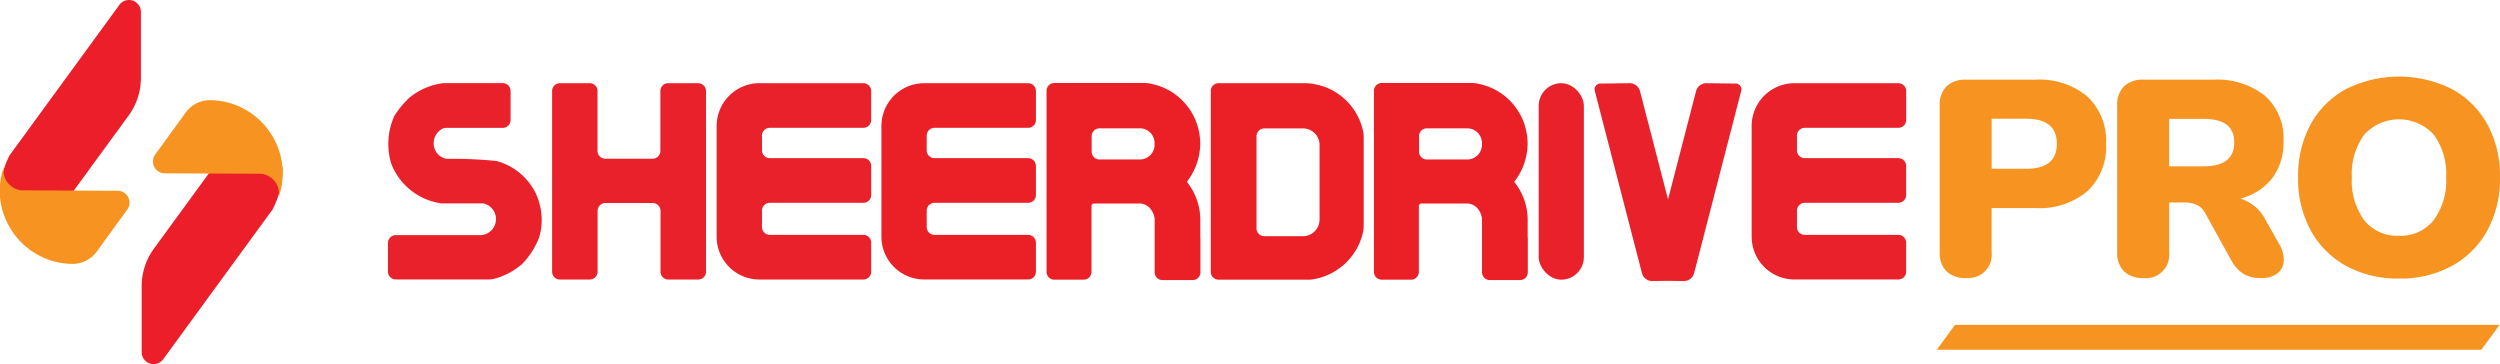 <svg xmlns="http://www.w3.org/2000/svg" width="190" height="27.669" viewBox="0 0 190 27.669">
  <g id="Group_3993" data-name="Group 3993" transform="translate(-434 131)">
    <path id="Path_5649" data-name="Path 5649" d="M37.359,32.735a6.528,6.528,0,0,0,.72-3.185L35.4,27.592a.9.9,0,0,0-1.262.2l-5.819,7.97a4.856,4.856,0,0,0-.936,2.87v5.009a.906.906,0,0,0,1.636.535l8.351-11.434h0Z" transform="translate(417.384 -147.874)" fill="#eb1e29"/>
    <path id="Path_5650" data-name="Path 5650" d="M29.752,23.71l2.316-3.189a2.256,2.256,0,0,1,1.824-.932h.122a5.561,5.561,0,0,1,4.663,2.776,5.461,5.461,0,0,1,.456,4.573A1.523,1.523,0,0,0,37.8,25.181l-7.325-.035A.9.9,0,0,1,29.752,23.71Z" transform="translate(416.05 -142.975)" fill="#f79421"/>
    <path id="Path_5651" data-name="Path 5651" d="M.743,11.806a6.468,6.468,0,0,0-.716,3.185l2.682,1.958a.9.9,0,0,0,1.262-.2L9.79,8.782a4.856,4.856,0,0,0,.936-2.87V.9A.906.906,0,0,0,9.09.368L.743,11.806Z" transform="translate(433.983 -130.998)" fill="#eb1e29"/>
    <path id="Path_5652" data-name="Path 5652" d="M9.671,35.918,7.355,39.107a2.256,2.256,0,0,1-1.824.932H5.409A5.561,5.561,0,0,1,.746,37.263,5.461,5.461,0,0,1,.289,32.69a1.523,1.523,0,0,0,1.329,1.758l7.325.035A.9.9,0,0,1,9.671,35.918Z" transform="translate(433.996 -150.984)" fill="#f79421"/>
    <rect id="Rectangle_3986" data-name="Rectangle 3986" width="3.432" height="14.932" rx="1.716" transform="translate(550.941 -124.677)" fill="#e9212b"/>
    <path id="Path_5653" data-name="Path 5653" d="M86.968,24.569a4.644,4.644,0,0,0-3.039-2.582,32.887,32.887,0,0,0-3.767-.163,1.177,1.177,0,0,1-1-1.033,1.261,1.261,0,0,1,.625-1.242.738.738,0,0,1,.338-.081H84.4a.593.593,0,0,0,.6-.588V16.658a.593.593,0,0,0-.6-.588H79.9a5.019,5.019,0,0,0-2.611,1.122,7.127,7.127,0,0,0-1.117,1.358,5.146,5.146,0,0,0-.256,3.588c.016.054.035.1.055.155a4.79,4.79,0,0,0,3.771,2.914h3.173a1.221,1.221,0,0,1-.315,2.415H76.282a.585.585,0,0,0-.535.321.608.608,0,0,0-.067.221V30.4a.593.593,0,0,0,.6.588h7.1a1.435,1.435,0,0,0,.381-.05A5.283,5.283,0,0,0,85.891,29.8a5.919,5.919,0,0,0,1.282-2.016,4.435,4.435,0,0,0,.189-1.455,4.78,4.78,0,0,0-.4-1.769Z" transform="translate(387.805 -140.751)" fill="#e9212b"/>
    <path id="Path_5654" data-name="Path 5654" d="M118.784,16.08h-2.257a.593.593,0,0,0-.6.588v4.563a.593.593,0,0,1-.6.588H111.75a.593.593,0,0,1-.6-.588V16.668a.593.593,0,0,0-.6-.588H108.3a.593.593,0,0,0-.6.588V30.412a.593.593,0,0,0,.6.588h2.257a.593.593,0,0,0,.6-.588V25.775a.593.593,0,0,1,.6-.588h3.582a.593.593,0,0,1,.6.588v4.637a.593.593,0,0,0,.6.588h2.257a.593.593,0,0,0,.6-.588V16.672a.593.593,0,0,0-.6-.588Z" transform="translate(368.261 -140.757)" fill="#e9212b"/>
    <path id="Path_5655" data-name="Path 5655" d="M151.54,18.886V16.668a.593.593,0,0,0-.6-.588h-7.915a3.253,3.253,0,0,0-3.228,3.228v8.464A3.25,3.25,0,0,0,143,31h0l7.942,0a.593.593,0,0,0,.6-.588V28.194a.593.593,0,0,0-.6-.588h-7.1a.593.593,0,0,1-.6-.588V25.76a.593.593,0,0,1,.6-.588h7.1a.593.593,0,0,0,.6-.588V22.365a.593.593,0,0,0-.6-.588h-7.1a.593.593,0,0,1-.6-.588v-1.13a.593.593,0,0,1,.6-.588h7.1a.593.593,0,0,0,.6-.588Z" transform="translate(348.668 -140.757)" fill="#e9212b"/>
    <path id="Path_5656" data-name="Path 5656" d="M183.68,18.886V16.668a.593.593,0,0,0-.6-.588h-7.915a3.253,3.253,0,0,0-3.228,3.228v8.464a3.25,3.25,0,0,0,3.2,3.224h0l7.942,0a.593.593,0,0,0,.6-.588V28.194a.593.593,0,0,0-.6-.588h-7.1a.593.593,0,0,1-.6-.588V25.76a.593.593,0,0,1,.6-.588h7.1a.593.593,0,0,0,.6-.588V22.365a.593.593,0,0,0-.6-.588h-7.1a.593.593,0,0,1-.6-.588v-1.13a.593.593,0,0,1,.6-.588h7.1a.593.593,0,0,0,.6-.588Z" transform="translate(329.051 -140.757)" fill="#eb2027"/>
    <path id="Path_5657" data-name="Path 5657" d="M243.454,16.08h-6.676a.593.593,0,0,0-.6.588V30.424a.593.593,0,0,0,.6.588h6.971a4.659,4.659,0,0,0,3.991-3.568,2.586,2.586,0,0,0,.059-.55v-6.7a2.173,2.173,0,0,0-.059-.53,4.61,4.61,0,0,0-4.29-3.58Zm.987,10.384a1.251,1.251,0,0,1-1.262,1.242h-2.925a.593.593,0,0,1-.6-.588V20.105a.593.593,0,0,1,.6-.588h2.925a1.255,1.255,0,0,1,1.266,1.246v5.7Z" transform="translate(289.841 -140.757)" fill="#eb2027"/>
    <path id="Path_5658" data-name="Path 5658" d="M279.691,27.787V26.514a4.633,4.633,0,0,0-1.022-2.965,4.8,4.8,0,0,0,1.018-2.833c0-.1,0-.194-.008-.29a4.63,4.63,0,0,0-3.645-4.308,2.517,2.517,0,0,0-.637-.077h-6.79a.593.593,0,0,0-.6.588V30.4a.593.593,0,0,0,.6.588h2.214a.593.593,0,0,0,.6-.588V25.368a.218.218,0,0,1,.161-.17h3.574c.928.1,1.066,1.122,1.066,1.122v1.459h0v2.651a.593.593,0,0,0,.6.588h2.28a.593.593,0,0,0,.6-.588V27.779h0Zm-3.476-7.041a1.116,1.116,0,0,1-1.125,1.107h-3.055a.593.593,0,0,1-.6-.588V20.073a.593.593,0,0,1,.6-.588h3.055a1.116,1.116,0,0,1,1.125,1.107Z" transform="translate(270.412 -140.732)" fill="#eb2027"/>
    <path id="Path_5659" data-name="Path 5659" d="M321.73,16.107,319.5,16.08a.81.81,0,0,0-.747.584l-2.135,8.249-2.135-8.249a.809.809,0,0,0-.747-.584l-2.233.027a.446.446,0,0,0-.44.6l3.578,13.826a.809.809,0,0,0,.747.584l1.231-.015,1.231.015a.81.81,0,0,0,.747-.584L322.17,16.7a.45.45,0,0,0-.44-.6Z" transform="translate(244.152 -140.757)" fill="#e9212b"/>
    <path id="Path_5660" data-name="Path 5660" d="M353.43,18.886V16.668a.593.593,0,0,0-.6-.588h-7.915a3.253,3.253,0,0,0-3.228,3.228v8.464a3.25,3.25,0,0,0,3.2,3.224h0l7.942,0a.593.593,0,0,0,.6-.588V28.194a.593.593,0,0,0-.6-.588h-7.1a.593.593,0,0,1-.6-.588V25.76a.593.593,0,0,1,.6-.588h7.1a.593.593,0,0,0,.6-.588V22.365a.593.593,0,0,0-.6-.588h-7.1a.593.593,0,0,1-.6-.588v-1.13a.593.593,0,0,1,.6-.588h7.1a.593.593,0,0,0,.6-.588Z" transform="translate(225.439 -140.757)" fill="#e9212b"/>
    <path id="Path_5661" data-name="Path 5661" d="M215.831,27.787V26.514a4.633,4.633,0,0,0-1.022-2.965,4.8,4.8,0,0,0,1.018-2.833c0-.1,0-.194-.008-.29a4.63,4.63,0,0,0-3.645-4.308,2.517,2.517,0,0,0-.637-.077h-6.79a.593.593,0,0,0-.6.588V30.4a.593.593,0,0,0,.6.588h2.214a.593.593,0,0,0,.6-.588V25.368a.218.218,0,0,1,.161-.17h3.574c.928.1,1.066,1.122,1.066,1.122v1.459h0v2.651a.593.593,0,0,0,.6.588h2.28a.593.593,0,0,0,.6-.588V27.779h0Zm-3.476-7.041a1.116,1.116,0,0,1-1.125,1.107h-3.055a.593.593,0,0,1-.6-.588V20.073a.593.593,0,0,1,.6-.588h3.055a1.116,1.116,0,0,1,1.125,1.107Z" transform="translate(309.391 -140.732)" fill="#eb2027"/>
    <path id="Path_5662" data-name="Path 5662" d="M380.354,30.47a1.994,1.994,0,0,1-1.459-.507,1.957,1.957,0,0,1-.515-1.455V17.363a1.951,1.951,0,0,1,.515-1.455,2.025,2.025,0,0,1,1.478-.507h5.273a5.667,5.667,0,0,1,3.979,1.3,4.636,4.636,0,0,1,1.4,3.577,4.63,4.63,0,0,1-1.4,3.577,5.635,5.635,0,0,1-3.979,1.3h-3.322V28.5a1.769,1.769,0,0,1-1.974,1.963Zm1.974-8.3h2.638q2.318,0,2.316-1.9t-2.316-1.9h-2.638Z" transform="translate(203.038 -140.344)" fill="#f79421"/>
    <path id="Path_5663" data-name="Path 5663" d="M415.354,30.47a1.994,1.994,0,0,1-1.459-.507,1.957,1.957,0,0,1-.515-1.455V17.363a1.951,1.951,0,0,1,.515-1.455,2.025,2.025,0,0,1,1.478-.507h5.273a5.837,5.837,0,0,1,3.979,1.235,4.331,4.331,0,0,1,1.4,3.43,4.555,4.555,0,0,1-.845,2.8,4.428,4.428,0,0,1-2.453,1.572,3.132,3.132,0,0,1,1.931,1.626l1.073,1.9a2.246,2.246,0,0,1,.311,1.2,1.31,1.31,0,0,1-.46.941,1.907,1.907,0,0,1-1.266.368,2.513,2.513,0,0,1-1.36-.329,2.8,2.8,0,0,1-.932-1.065l-1.95-3.526a1.441,1.441,0,0,0-.653-.643,2.188,2.188,0,0,0-.912-.178h-1.18v3.778a1.769,1.769,0,0,1-1.974,1.963Zm1.974-8.485h2.615q2.335,0,2.335-1.815c0-1.212-.779-1.792-2.335-1.792h-2.615Z" transform="translate(181.525 -140.344)" fill="#f79421"/>
    <path id="Path_5664" data-name="Path 5664" d="M456.021,30.149a8.134,8.134,0,0,1-4.018-.96,6.786,6.786,0,0,1-2.689-2.691,8.172,8.172,0,0,1-.963-4.035,8.222,8.222,0,0,1,.955-4.042,6.713,6.713,0,0,1,2.689-2.672,9.01,9.01,0,0,1,8.048,0,6.762,6.762,0,0,1,2.689,2.672,8.108,8.108,0,0,1,.963,4.042,8.151,8.151,0,0,1-.963,4.035,6.786,6.786,0,0,1-2.689,2.691,8.144,8.144,0,0,1-4.018.96Zm0-3.253a3.2,3.2,0,0,0,2.626-1.173,5.028,5.028,0,0,0,.955-3.26,5.034,5.034,0,0,0-.944-3.253,3.577,3.577,0,0,0-5.277,0,5.027,5.027,0,0,0-.944,3.253,5.058,5.058,0,0,0,.944,3.26A3.2,3.2,0,0,0,456.021,26.9Z" transform="translate(160.304 -139.98)" fill="#f79421"/>
    <path id="Path_5665" data-name="Path 5665" d="M419.9,65.287H378.51l1.384-1.887H421.28Z" transform="translate(202.684 -169.708)" fill="#f79421"/>
  </g>
</svg>
